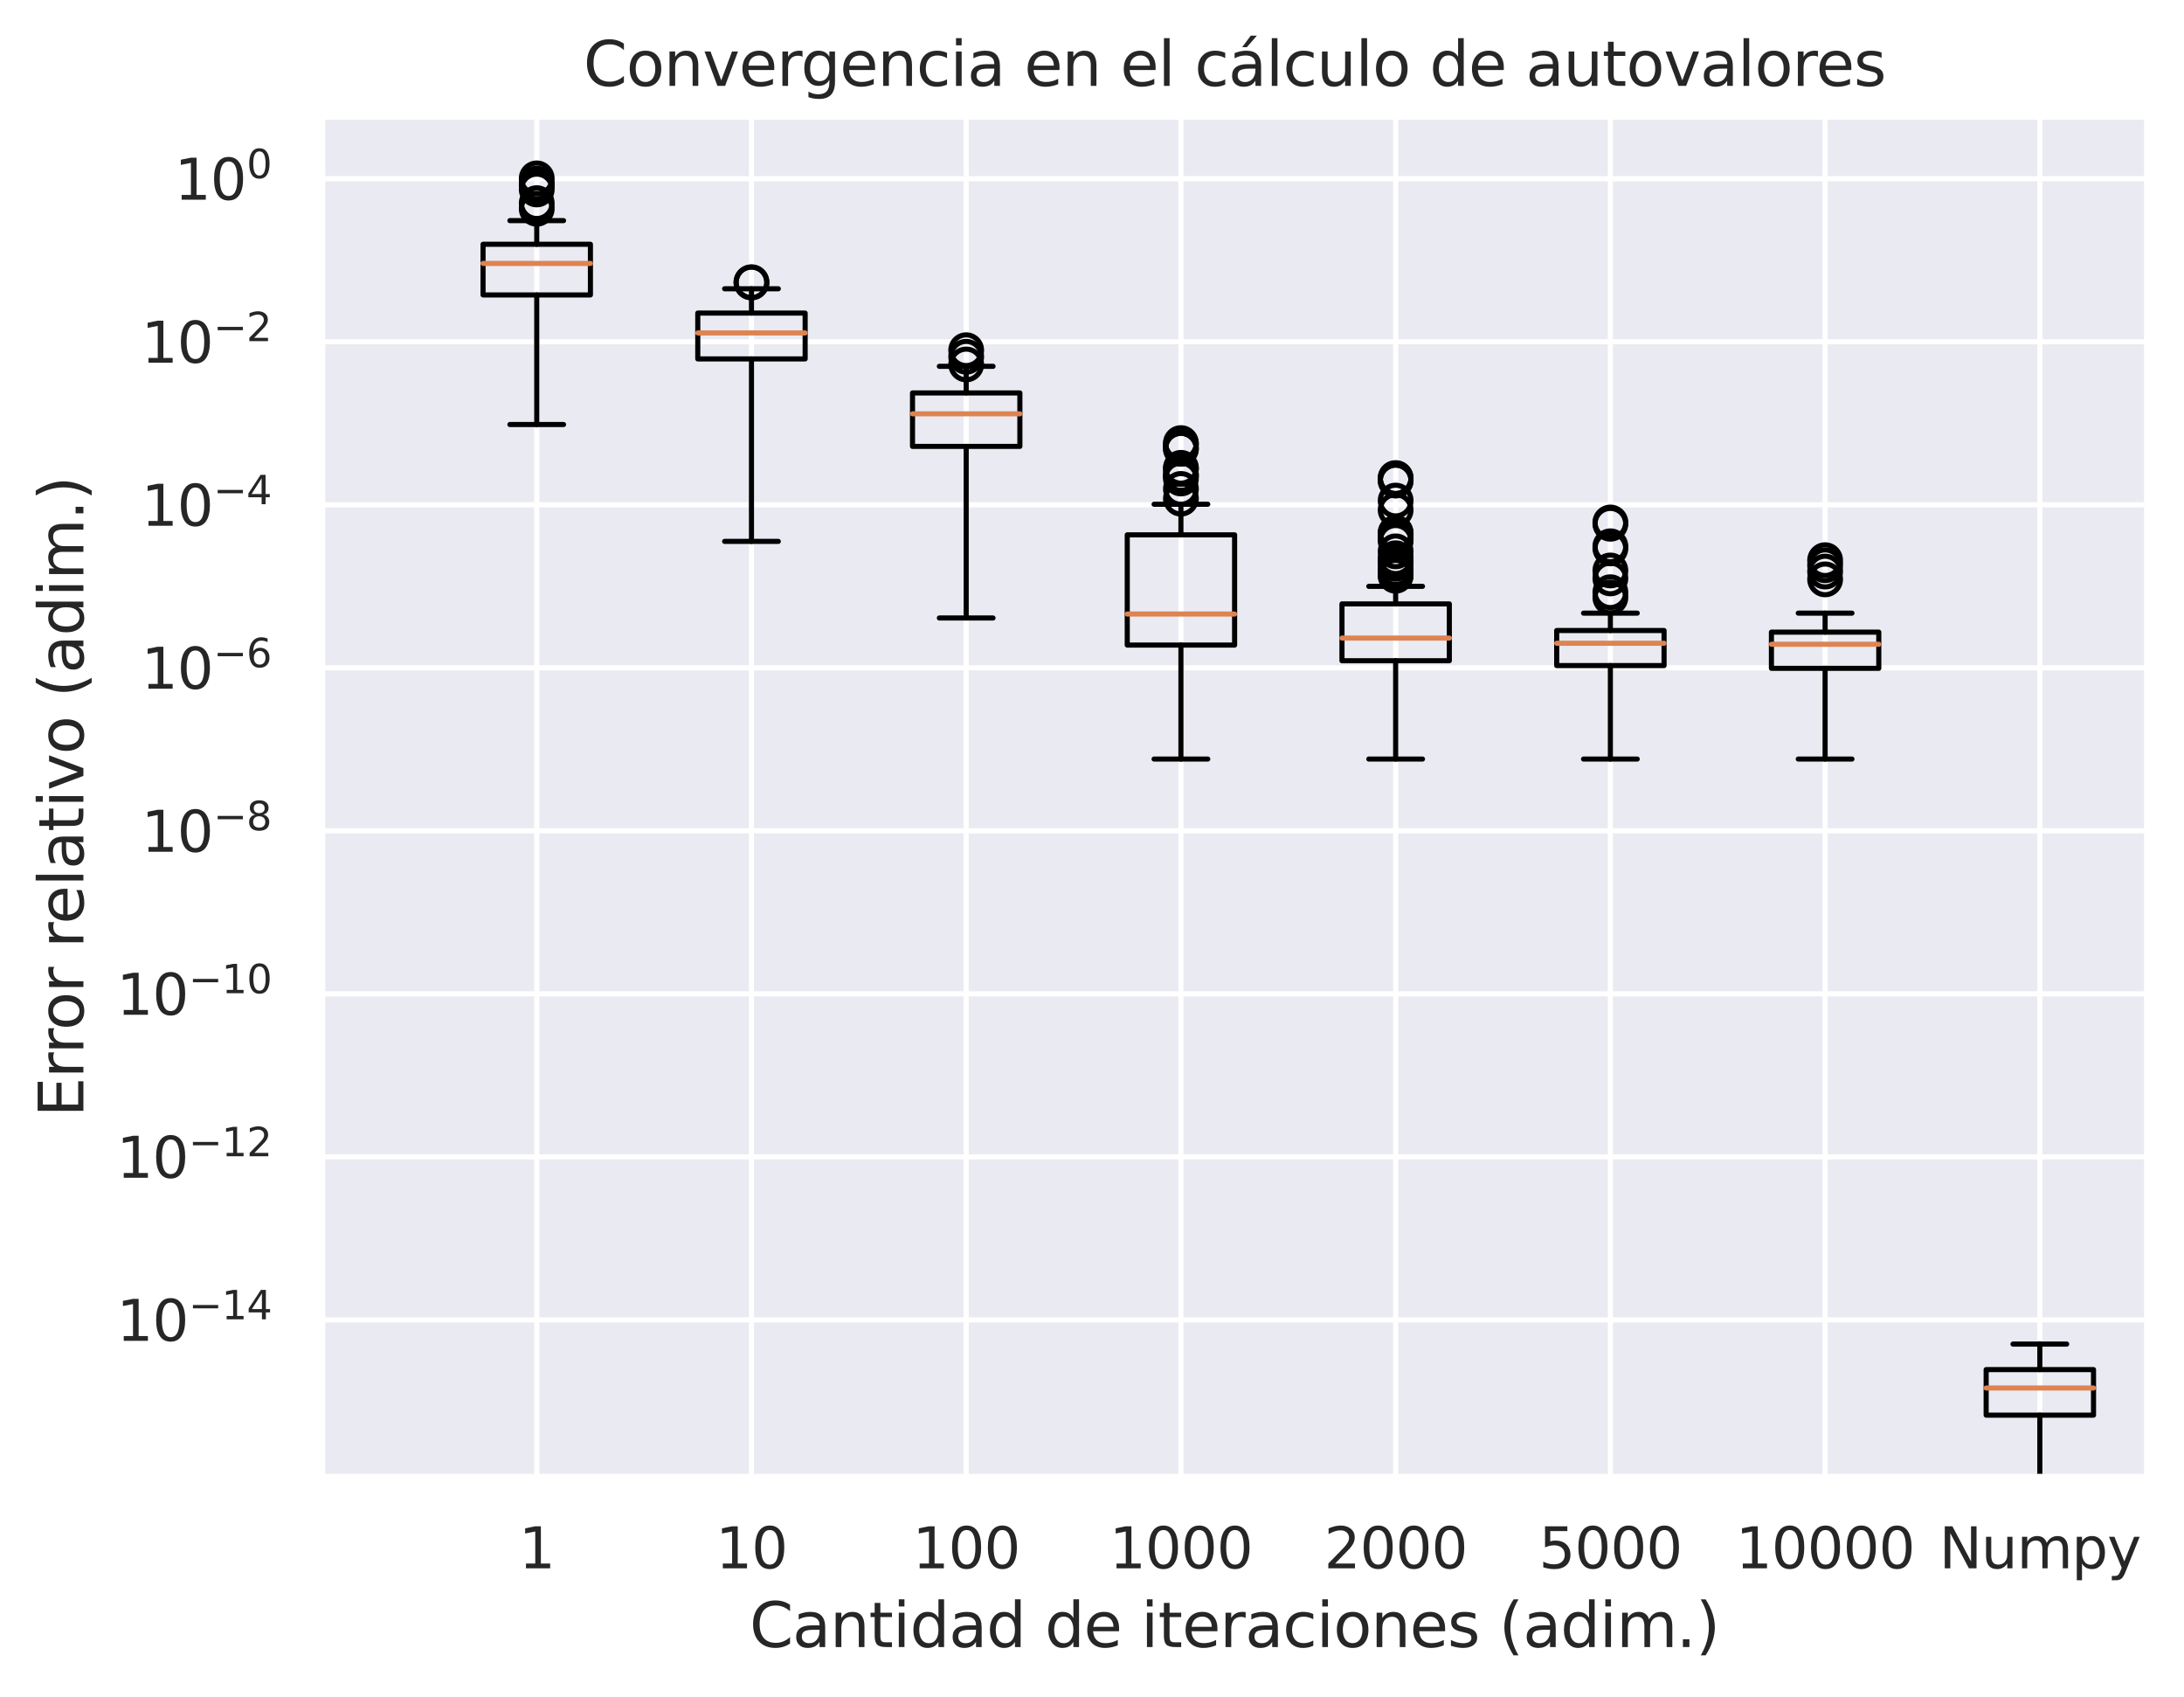 <?xml version="1.0" encoding="utf-8" standalone="no"?>
<!DOCTYPE svg PUBLIC "-//W3C//DTD SVG 1.1//EN"
  "http://www.w3.org/Graphics/SVG/1.1/DTD/svg11.dtd">
<svg xmlns:xlink="http://www.w3.org/1999/xlink" width="427.324pt" height="331.87pt" viewBox="0 0 427.324 331.87" xmlns="http://www.w3.org/2000/svg" version="1.1">
 <defs>
  <style type="text/css">*{stroke-linejoin: round; stroke-linecap: butt}</style>
 </defs>
 <g id="figure_1">
  <g id="patch_1">
   <path d="M 0 331.87 
L 427.324 331.87 
L 427.324 0 
L 0 0 
z
" style="fill: #ffffff"/>
  </g>
  <g id="axes_1">
   <g id="patch_2">
    <path d="M 63.004 288.91 
L 420.124 288.91 
L 420.124 22.798 
L 63.004 22.798 
z
" style="fill: #eaeaf2"/>
   </g>
   <g id="matplotlib.axis_1">
    <g id="xtick_1">
     <g id="line2d_1">
      <path d="M 63.004 288.91 
L 63.004 22.798 
" clip-path="url(#pc756c22d85)" style="fill: none; stroke: #ffffff; stroke-linecap: round"/>
     </g>
     <g id="text_1">
      <!--   -->
      <g style="fill: #262626" transform="translate(61.256 306.768) scale(0.11 -0.11)">
       <defs>
        <path id="DejaVuSans-20" transform="scale(0.016)"/>
       </defs>
       <use xlink:href="#DejaVuSans-20"/>
      </g>
     </g>
    </g>
    <g id="xtick_2">
     <g id="line2d_2">
      <path d="M 105.018 288.91 
L 105.018 22.798 
" clip-path="url(#pc756c22d85)" style="fill: none; stroke: #ffffff; stroke-linecap: round"/>
     </g>
     <g id="text_2">
      <!-- 1 -->
      <g style="fill: #262626" transform="translate(101.518 306.768) scale(0.11 -0.11)">
       <defs>
        <path id="DejaVuSans-31" d="M 794 531 
L 1825 531 
L 1825 4091 
L 703 3866 
L 703 4441 
L 1819 4666 
L 2450 4666 
L 2450 531 
L 3481 531 
L 3481 0 
L 794 0 
L 794 531 
z
" transform="scale(0.016)"/>
       </defs>
       <use xlink:href="#DejaVuSans-31"/>
      </g>
     </g>
    </g>
    <g id="xtick_3">
     <g id="line2d_3">
      <path d="M 147.032 288.91 
L 147.032 22.798 
" clip-path="url(#pc756c22d85)" style="fill: none; stroke: #ffffff; stroke-linecap: round"/>
     </g>
     <g id="text_3">
      <!-- 10 -->
      <g style="fill: #262626" transform="translate(140.033 306.768) scale(0.11 -0.11)">
       <defs>
        <path id="DejaVuSans-30" d="M 2034 4250 
Q 1547 4250 1301 3770 
Q 1056 3291 1056 2328 
Q 1056 1369 1301 889 
Q 1547 409 2034 409 
Q 2525 409 2770 889 
Q 3016 1369 3016 2328 
Q 3016 3291 2770 3770 
Q 2525 4250 2034 4250 
z
M 2034 4750 
Q 2819 4750 3233 4129 
Q 3647 3509 3647 2328 
Q 3647 1150 3233 529 
Q 2819 -91 2034 -91 
Q 1250 -91 836 529 
Q 422 1150 422 2328 
Q 422 3509 836 4129 
Q 1250 4750 2034 4750 
z
" transform="scale(0.016)"/>
       </defs>
       <use xlink:href="#DejaVuSans-31"/>
       <use xlink:href="#DejaVuSans-30" x="63.623"/>
      </g>
     </g>
    </g>
    <g id="xtick_4">
     <g id="line2d_4">
      <path d="M 189.046 288.91 
L 189.046 22.798 
" clip-path="url(#pc756c22d85)" style="fill: none; stroke: #ffffff; stroke-linecap: round"/>
     </g>
     <g id="text_4">
      <!-- 100 -->
      <g style="fill: #262626" transform="translate(178.548 306.768) scale(0.11 -0.11)">
       <use xlink:href="#DejaVuSans-31"/>
       <use xlink:href="#DejaVuSans-30" x="63.623"/>
       <use xlink:href="#DejaVuSans-30" x="127.246"/>
      </g>
     </g>
    </g>
    <g id="xtick_5">
     <g id="line2d_5">
      <path d="M 231.06 288.91 
L 231.06 22.798 
" clip-path="url(#pc756c22d85)" style="fill: none; stroke: #ffffff; stroke-linecap: round"/>
     </g>
     <g id="text_5">
      <!-- 1000 -->
      <g style="fill: #262626" transform="translate(217.063 306.768) scale(0.11 -0.11)">
       <use xlink:href="#DejaVuSans-31"/>
       <use xlink:href="#DejaVuSans-30" x="63.623"/>
       <use xlink:href="#DejaVuSans-30" x="127.246"/>
       <use xlink:href="#DejaVuSans-30" x="190.869"/>
      </g>
     </g>
    </g>
    <g id="xtick_6">
     <g id="line2d_6">
      <path d="M 273.074 288.91 
L 273.074 22.798 
" clip-path="url(#pc756c22d85)" style="fill: none; stroke: #ffffff; stroke-linecap: round"/>
     </g>
     <g id="text_6">
      <!-- 2000 -->
      <g style="fill: #262626" transform="translate(259.077 306.768) scale(0.11 -0.11)">
       <defs>
        <path id="DejaVuSans-32" d="M 1228 531 
L 3431 531 
L 3431 0 
L 469 0 
L 469 531 
Q 828 903 1448 1529 
Q 2069 2156 2228 2338 
Q 2531 2678 2651 2914 
Q 2772 3150 2772 3378 
Q 2772 3750 2511 3984 
Q 2250 4219 1831 4219 
Q 1534 4219 1204 4116 
Q 875 4013 500 3803 
L 500 4441 
Q 881 4594 1212 4672 
Q 1544 4750 1819 4750 
Q 2544 4750 2975 4387 
Q 3406 4025 3406 3419 
Q 3406 3131 3298 2873 
Q 3191 2616 2906 2266 
Q 2828 2175 2409 1742 
Q 1991 1309 1228 531 
z
" transform="scale(0.016)"/>
       </defs>
       <use xlink:href="#DejaVuSans-32"/>
       <use xlink:href="#DejaVuSans-30" x="63.623"/>
       <use xlink:href="#DejaVuSans-30" x="127.246"/>
       <use xlink:href="#DejaVuSans-30" x="190.869"/>
      </g>
     </g>
    </g>
    <g id="xtick_7">
     <g id="line2d_7">
      <path d="M 315.088 288.91 
L 315.088 22.798 
" clip-path="url(#pc756c22d85)" style="fill: none; stroke: #ffffff; stroke-linecap: round"/>
     </g>
     <g id="text_7">
      <!-- 5000 -->
      <g style="fill: #262626" transform="translate(301.091 306.768) scale(0.11 -0.11)">
       <defs>
        <path id="DejaVuSans-35" d="M 691 4666 
L 3169 4666 
L 3169 4134 
L 1269 4134 
L 1269 2991 
Q 1406 3038 1543 3061 
Q 1681 3084 1819 3084 
Q 2600 3084 3056 2656 
Q 3513 2228 3513 1497 
Q 3513 744 3044 326 
Q 2575 -91 1722 -91 
Q 1428 -91 1123 -41 
Q 819 9 494 109 
L 494 744 
Q 775 591 1075 516 
Q 1375 441 1709 441 
Q 2250 441 2565 725 
Q 2881 1009 2881 1497 
Q 2881 1984 2565 2268 
Q 2250 2553 1709 2553 
Q 1456 2553 1204 2497 
Q 953 2441 691 2322 
L 691 4666 
z
" transform="scale(0.016)"/>
       </defs>
       <use xlink:href="#DejaVuSans-35"/>
       <use xlink:href="#DejaVuSans-30" x="63.623"/>
       <use xlink:href="#DejaVuSans-30" x="127.246"/>
       <use xlink:href="#DejaVuSans-30" x="190.869"/>
      </g>
     </g>
    </g>
    <g id="xtick_8">
     <g id="line2d_8">
      <path d="M 357.103 288.91 
L 357.103 22.798 
" clip-path="url(#pc756c22d85)" style="fill: none; stroke: #ffffff; stroke-linecap: round"/>
     </g>
     <g id="text_8">
      <!-- 10000 -->
      <g style="fill: #262626" transform="translate(339.606 306.768) scale(0.11 -0.11)">
       <use xlink:href="#DejaVuSans-31"/>
       <use xlink:href="#DejaVuSans-30" x="63.623"/>
       <use xlink:href="#DejaVuSans-30" x="127.246"/>
       <use xlink:href="#DejaVuSans-30" x="190.869"/>
       <use xlink:href="#DejaVuSans-30" x="254.492"/>
      </g>
     </g>
    </g>
    <g id="xtick_9">
     <g id="line2d_9">
      <path d="M 399.117 288.91 
L 399.117 22.798 
" clip-path="url(#pc756c22d85)" style="fill: none; stroke: #ffffff; stroke-linecap: round"/>
     </g>
     <g id="text_9">
      <!-- Numpy -->
      <g style="fill: #262626" transform="translate(379.412 306.768) scale(0.11 -0.11)">
       <defs>
        <path id="DejaVuSans-4e" d="M 628 4666 
L 1478 4666 
L 3547 763 
L 3547 4666 
L 4159 4666 
L 4159 0 
L 3309 0 
L 1241 3903 
L 1241 0 
L 628 0 
L 628 4666 
z
" transform="scale(0.016)"/>
        <path id="DejaVuSans-75" d="M 544 1381 
L 544 3500 
L 1119 3500 
L 1119 1403 
Q 1119 906 1312 657 
Q 1506 409 1894 409 
Q 2359 409 2629 706 
Q 2900 1003 2900 1516 
L 2900 3500 
L 3475 3500 
L 3475 0 
L 2900 0 
L 2900 538 
Q 2691 219 2414 64 
Q 2138 -91 1772 -91 
Q 1169 -91 856 284 
Q 544 659 544 1381 
z
M 1991 3584 
L 1991 3584 
z
" transform="scale(0.016)"/>
        <path id="DejaVuSans-6d" d="M 3328 2828 
Q 3544 3216 3844 3400 
Q 4144 3584 4550 3584 
Q 5097 3584 5394 3201 
Q 5691 2819 5691 2113 
L 5691 0 
L 5113 0 
L 5113 2094 
Q 5113 2597 4934 2840 
Q 4756 3084 4391 3084 
Q 3944 3084 3684 2787 
Q 3425 2491 3425 1978 
L 3425 0 
L 2847 0 
L 2847 2094 
Q 2847 2600 2669 2842 
Q 2491 3084 2119 3084 
Q 1678 3084 1418 2786 
Q 1159 2488 1159 1978 
L 1159 0 
L 581 0 
L 581 3500 
L 1159 3500 
L 1159 2956 
Q 1356 3278 1631 3431 
Q 1906 3584 2284 3584 
Q 2666 3584 2933 3390 
Q 3200 3197 3328 2828 
z
" transform="scale(0.016)"/>
        <path id="DejaVuSans-70" d="M 1159 525 
L 1159 -1331 
L 581 -1331 
L 581 3500 
L 1159 3500 
L 1159 2969 
Q 1341 3281 1617 3432 
Q 1894 3584 2278 3584 
Q 2916 3584 3314 3078 
Q 3713 2572 3713 1747 
Q 3713 922 3314 415 
Q 2916 -91 2278 -91 
Q 1894 -91 1617 61 
Q 1341 213 1159 525 
z
M 3116 1747 
Q 3116 2381 2855 2742 
Q 2594 3103 2138 3103 
Q 1681 3103 1420 2742 
Q 1159 2381 1159 1747 
Q 1159 1113 1420 752 
Q 1681 391 2138 391 
Q 2594 391 2855 752 
Q 3116 1113 3116 1747 
z
" transform="scale(0.016)"/>
        <path id="DejaVuSans-79" d="M 2059 -325 
Q 1816 -950 1584 -1140 
Q 1353 -1331 966 -1331 
L 506 -1331 
L 506 -850 
L 844 -850 
Q 1081 -850 1212 -737 
Q 1344 -625 1503 -206 
L 1606 56 
L 191 3500 
L 800 3500 
L 1894 763 
L 2988 3500 
L 3597 3500 
L 2059 -325 
z
" transform="scale(0.016)"/>
       </defs>
       <use xlink:href="#DejaVuSans-4e"/>
       <use xlink:href="#DejaVuSans-75" x="74.805"/>
       <use xlink:href="#DejaVuSans-6d" x="138.184"/>
       <use xlink:href="#DejaVuSans-70" x="235.596"/>
       <use xlink:href="#DejaVuSans-79" x="299.072"/>
      </g>
     </g>
    </g>
    <g id="text_10">
     <!-- Cantidad de iteraciones (adim.) -->
     <g style="fill: #262626" transform="translate(146.662 322.174) scale(0.12 -0.12)">
      <defs>
       <path id="DejaVuSans-43" d="M 4122 4306 
L 4122 3641 
Q 3803 3938 3442 4084 
Q 3081 4231 2675 4231 
Q 1875 4231 1450 3742 
Q 1025 3253 1025 2328 
Q 1025 1406 1450 917 
Q 1875 428 2675 428 
Q 3081 428 3442 575 
Q 3803 722 4122 1019 
L 4122 359 
Q 3791 134 3420 21 
Q 3050 -91 2638 -91 
Q 1578 -91 968 557 
Q 359 1206 359 2328 
Q 359 3453 968 4101 
Q 1578 4750 2638 4750 
Q 3056 4750 3426 4639 
Q 3797 4528 4122 4306 
z
" transform="scale(0.016)"/>
       <path id="DejaVuSans-61" d="M 2194 1759 
Q 1497 1759 1228 1600 
Q 959 1441 959 1056 
Q 959 750 1161 570 
Q 1363 391 1709 391 
Q 2188 391 2477 730 
Q 2766 1069 2766 1631 
L 2766 1759 
L 2194 1759 
z
M 3341 1997 
L 3341 0 
L 2766 0 
L 2766 531 
Q 2569 213 2275 61 
Q 1981 -91 1556 -91 
Q 1019 -91 701 211 
Q 384 513 384 1019 
Q 384 1609 779 1909 
Q 1175 2209 1959 2209 
L 2766 2209 
L 2766 2266 
Q 2766 2663 2505 2880 
Q 2244 3097 1772 3097 
Q 1472 3097 1187 3025 
Q 903 2953 641 2809 
L 641 3341 
Q 956 3463 1253 3523 
Q 1550 3584 1831 3584 
Q 2591 3584 2966 3190 
Q 3341 2797 3341 1997 
z
" transform="scale(0.016)"/>
       <path id="DejaVuSans-6e" d="M 3513 2113 
L 3513 0 
L 2938 0 
L 2938 2094 
Q 2938 2591 2744 2837 
Q 2550 3084 2163 3084 
Q 1697 3084 1428 2787 
Q 1159 2491 1159 1978 
L 1159 0 
L 581 0 
L 581 3500 
L 1159 3500 
L 1159 2956 
Q 1366 3272 1645 3428 
Q 1925 3584 2291 3584 
Q 2894 3584 3203 3211 
Q 3513 2838 3513 2113 
z
" transform="scale(0.016)"/>
       <path id="DejaVuSans-74" d="M 1172 4494 
L 1172 3500 
L 2356 3500 
L 2356 3053 
L 1172 3053 
L 1172 1153 
Q 1172 725 1289 603 
Q 1406 481 1766 481 
L 2356 481 
L 2356 0 
L 1766 0 
Q 1100 0 847 248 
Q 594 497 594 1153 
L 594 3053 
L 172 3053 
L 172 3500 
L 594 3500 
L 594 4494 
L 1172 4494 
z
" transform="scale(0.016)"/>
       <path id="DejaVuSans-69" d="M 603 3500 
L 1178 3500 
L 1178 0 
L 603 0 
L 603 3500 
z
M 603 4863 
L 1178 4863 
L 1178 4134 
L 603 4134 
L 603 4863 
z
" transform="scale(0.016)"/>
       <path id="DejaVuSans-64" d="M 2906 2969 
L 2906 4863 
L 3481 4863 
L 3481 0 
L 2906 0 
L 2906 525 
Q 2725 213 2448 61 
Q 2172 -91 1784 -91 
Q 1150 -91 751 415 
Q 353 922 353 1747 
Q 353 2572 751 3078 
Q 1150 3584 1784 3584 
Q 2172 3584 2448 3432 
Q 2725 3281 2906 2969 
z
M 947 1747 
Q 947 1113 1208 752 
Q 1469 391 1925 391 
Q 2381 391 2643 752 
Q 2906 1113 2906 1747 
Q 2906 2381 2643 2742 
Q 2381 3103 1925 3103 
Q 1469 3103 1208 2742 
Q 947 2381 947 1747 
z
" transform="scale(0.016)"/>
       <path id="DejaVuSans-65" d="M 3597 1894 
L 3597 1613 
L 953 1613 
Q 991 1019 1311 708 
Q 1631 397 2203 397 
Q 2534 397 2845 478 
Q 3156 559 3463 722 
L 3463 178 
Q 3153 47 2828 -22 
Q 2503 -91 2169 -91 
Q 1331 -91 842 396 
Q 353 884 353 1716 
Q 353 2575 817 3079 
Q 1281 3584 2069 3584 
Q 2775 3584 3186 3129 
Q 3597 2675 3597 1894 
z
M 3022 2063 
Q 3016 2534 2758 2815 
Q 2500 3097 2075 3097 
Q 1594 3097 1305 2825 
Q 1016 2553 972 2059 
L 3022 2063 
z
" transform="scale(0.016)"/>
       <path id="DejaVuSans-72" d="M 2631 2963 
Q 2534 3019 2420 3045 
Q 2306 3072 2169 3072 
Q 1681 3072 1420 2755 
Q 1159 2438 1159 1844 
L 1159 0 
L 581 0 
L 581 3500 
L 1159 3500 
L 1159 2956 
Q 1341 3275 1631 3429 
Q 1922 3584 2338 3584 
Q 2397 3584 2469 3576 
Q 2541 3569 2628 3553 
L 2631 2963 
z
" transform="scale(0.016)"/>
       <path id="DejaVuSans-63" d="M 3122 3366 
L 3122 2828 
Q 2878 2963 2633 3030 
Q 2388 3097 2138 3097 
Q 1578 3097 1268 2742 
Q 959 2388 959 1747 
Q 959 1106 1268 751 
Q 1578 397 2138 397 
Q 2388 397 2633 464 
Q 2878 531 3122 666 
L 3122 134 
Q 2881 22 2623 -34 
Q 2366 -91 2075 -91 
Q 1284 -91 818 406 
Q 353 903 353 1747 
Q 353 2603 823 3093 
Q 1294 3584 2113 3584 
Q 2378 3584 2631 3529 
Q 2884 3475 3122 3366 
z
" transform="scale(0.016)"/>
       <path id="DejaVuSans-6f" d="M 1959 3097 
Q 1497 3097 1228 2736 
Q 959 2375 959 1747 
Q 959 1119 1226 758 
Q 1494 397 1959 397 
Q 2419 397 2687 759 
Q 2956 1122 2956 1747 
Q 2956 2369 2687 2733 
Q 2419 3097 1959 3097 
z
M 1959 3584 
Q 2709 3584 3137 3096 
Q 3566 2609 3566 1747 
Q 3566 888 3137 398 
Q 2709 -91 1959 -91 
Q 1206 -91 779 398 
Q 353 888 353 1747 
Q 353 2609 779 3096 
Q 1206 3584 1959 3584 
z
" transform="scale(0.016)"/>
       <path id="DejaVuSans-73" d="M 2834 3397 
L 2834 2853 
Q 2591 2978 2328 3040 
Q 2066 3103 1784 3103 
Q 1356 3103 1142 2972 
Q 928 2841 928 2578 
Q 928 2378 1081 2264 
Q 1234 2150 1697 2047 
L 1894 2003 
Q 2506 1872 2764 1633 
Q 3022 1394 3022 966 
Q 3022 478 2636 193 
Q 2250 -91 1575 -91 
Q 1294 -91 989 -36 
Q 684 19 347 128 
L 347 722 
Q 666 556 975 473 
Q 1284 391 1588 391 
Q 1994 391 2212 530 
Q 2431 669 2431 922 
Q 2431 1156 2273 1281 
Q 2116 1406 1581 1522 
L 1381 1569 
Q 847 1681 609 1914 
Q 372 2147 372 2553 
Q 372 3047 722 3315 
Q 1072 3584 1716 3584 
Q 2034 3584 2315 3537 
Q 2597 3491 2834 3397 
z
" transform="scale(0.016)"/>
       <path id="DejaVuSans-28" d="M 1984 4856 
Q 1566 4138 1362 3434 
Q 1159 2731 1159 2009 
Q 1159 1288 1364 580 
Q 1569 -128 1984 -844 
L 1484 -844 
Q 1016 -109 783 600 
Q 550 1309 550 2009 
Q 550 2706 781 3412 
Q 1013 4119 1484 4856 
L 1984 4856 
z
" transform="scale(0.016)"/>
       <path id="DejaVuSans-2e" d="M 684 794 
L 1344 794 
L 1344 0 
L 684 0 
L 684 794 
z
" transform="scale(0.016)"/>
       <path id="DejaVuSans-29" d="M 513 4856 
L 1013 4856 
Q 1481 4119 1714 3412 
Q 1947 2706 1947 2009 
Q 1947 1309 1714 600 
Q 1481 -109 1013 -844 
L 513 -844 
Q 928 -128 1133 580 
Q 1338 1288 1338 2009 
Q 1338 2731 1133 3434 
Q 928 4138 513 4856 
z
" transform="scale(0.016)"/>
      </defs>
      <use xlink:href="#DejaVuSans-43"/>
      <use xlink:href="#DejaVuSans-61" x="69.824"/>
      <use xlink:href="#DejaVuSans-6e" x="131.104"/>
      <use xlink:href="#DejaVuSans-74" x="194.482"/>
      <use xlink:href="#DejaVuSans-69" x="233.691"/>
      <use xlink:href="#DejaVuSans-64" x="261.475"/>
      <use xlink:href="#DejaVuSans-61" x="324.951"/>
      <use xlink:href="#DejaVuSans-64" x="386.23"/>
      <use xlink:href="#DejaVuSans-20" x="449.707"/>
      <use xlink:href="#DejaVuSans-64" x="481.494"/>
      <use xlink:href="#DejaVuSans-65" x="544.971"/>
      <use xlink:href="#DejaVuSans-20" x="606.494"/>
      <use xlink:href="#DejaVuSans-69" x="638.281"/>
      <use xlink:href="#DejaVuSans-74" x="666.064"/>
      <use xlink:href="#DejaVuSans-65" x="705.273"/>
      <use xlink:href="#DejaVuSans-72" x="766.797"/>
      <use xlink:href="#DejaVuSans-61" x="807.91"/>
      <use xlink:href="#DejaVuSans-63" x="869.189"/>
      <use xlink:href="#DejaVuSans-69" x="924.17"/>
      <use xlink:href="#DejaVuSans-6f" x="951.953"/>
      <use xlink:href="#DejaVuSans-6e" x="1013.135"/>
      <use xlink:href="#DejaVuSans-65" x="1076.514"/>
      <use xlink:href="#DejaVuSans-73" x="1138.037"/>
      <use xlink:href="#DejaVuSans-20" x="1190.137"/>
      <use xlink:href="#DejaVuSans-28" x="1221.924"/>
      <use xlink:href="#DejaVuSans-61" x="1260.938"/>
      <use xlink:href="#DejaVuSans-64" x="1322.217"/>
      <use xlink:href="#DejaVuSans-69" x="1385.693"/>
      <use xlink:href="#DejaVuSans-6d" x="1413.477"/>
      <use xlink:href="#DejaVuSans-2e" x="1510.889"/>
      <use xlink:href="#DejaVuSans-29" x="1542.676"/>
     </g>
    </g>
   </g>
   <g id="matplotlib.axis_2">
    <g id="ytick_1">
     <g id="line2d_10">
      <path d="M 63.004 258.173 
L 420.124 258.173 
" clip-path="url(#pc756c22d85)" style="fill: none; stroke: #ffffff; stroke-linecap: round"/>
     </g>
     <g id="text_11">
      <!-- $\mathdefault{10^{-14}}$ -->
      <g style="fill: #262626" transform="translate(22.814 262.352) scale(0.11 -0.11)">
       <defs>
        <path id="DejaVuSans-2212" d="M 678 2272 
L 4684 2272 
L 4684 1741 
L 678 1741 
L 678 2272 
z
" transform="scale(0.016)"/>
        <path id="DejaVuSans-34" d="M 2419 4116 
L 825 1625 
L 2419 1625 
L 2419 4116 
z
M 2253 4666 
L 3047 4666 
L 3047 1625 
L 3713 1625 
L 3713 1100 
L 3047 1100 
L 3047 0 
L 2419 0 
L 2419 1100 
L 313 1100 
L 313 1709 
L 2253 4666 
z
" transform="scale(0.016)"/>
       </defs>
       <use xlink:href="#DejaVuSans-31" transform="translate(0 0.684)"/>
       <use xlink:href="#DejaVuSans-30" transform="translate(63.623 0.684)"/>
       <use xlink:href="#DejaVuSans-2212" transform="translate(128.203 38.966) scale(0.7)"/>
       <use xlink:href="#DejaVuSans-31" transform="translate(186.855 38.966) scale(0.7)"/>
       <use xlink:href="#DejaVuSans-34" transform="translate(231.392 38.966) scale(0.7)"/>
      </g>
     </g>
    </g>
    <g id="ytick_2">
     <g id="line2d_11">
      <path d="M 63.004 226.286 
L 420.124 226.286 
" clip-path="url(#pc756c22d85)" style="fill: none; stroke: #ffffff; stroke-linecap: round"/>
     </g>
     <g id="text_12">
      <!-- $\mathdefault{10^{-12}}$ -->
      <g style="fill: #262626" transform="translate(22.814 230.465) scale(0.11 -0.11)">
       <use xlink:href="#DejaVuSans-31" transform="translate(0 0.766)"/>
       <use xlink:href="#DejaVuSans-30" transform="translate(63.623 0.766)"/>
       <use xlink:href="#DejaVuSans-2212" transform="translate(128.203 39.047) scale(0.7)"/>
       <use xlink:href="#DejaVuSans-31" transform="translate(186.855 39.047) scale(0.7)"/>
       <use xlink:href="#DejaVuSans-32" transform="translate(231.392 39.047) scale(0.7)"/>
      </g>
     </g>
    </g>
    <g id="ytick_3">
     <g id="line2d_12">
      <path d="M 63.004 194.399 
L 420.124 194.399 
" clip-path="url(#pc756c22d85)" style="fill: none; stroke: #ffffff; stroke-linecap: round"/>
     </g>
     <g id="text_13">
      <!-- $\mathdefault{10^{-10}}$ -->
      <g style="fill: #262626" transform="translate(22.814 198.578) scale(0.11 -0.11)">
       <use xlink:href="#DejaVuSans-31" transform="translate(0 0.766)"/>
       <use xlink:href="#DejaVuSans-30" transform="translate(63.623 0.766)"/>
       <use xlink:href="#DejaVuSans-2212" transform="translate(128.203 39.047) scale(0.7)"/>
       <use xlink:href="#DejaVuSans-31" transform="translate(186.855 39.047) scale(0.7)"/>
       <use xlink:href="#DejaVuSans-30" transform="translate(231.392 39.047) scale(0.7)"/>
      </g>
     </g>
    </g>
    <g id="ytick_4">
     <g id="line2d_13">
      <path d="M 63.004 162.512 
L 420.124 162.512 
" clip-path="url(#pc756c22d85)" style="fill: none; stroke: #ffffff; stroke-linecap: round"/>
     </g>
     <g id="text_14">
      <!-- $\mathdefault{10^{-8}}$ -->
      <g style="fill: #262626" transform="translate(27.654 166.691) scale(0.11 -0.11)">
       <defs>
        <path id="DejaVuSans-38" d="M 2034 2216 
Q 1584 2216 1326 1975 
Q 1069 1734 1069 1313 
Q 1069 891 1326 650 
Q 1584 409 2034 409 
Q 2484 409 2743 651 
Q 3003 894 3003 1313 
Q 3003 1734 2745 1975 
Q 2488 2216 2034 2216 
z
M 1403 2484 
Q 997 2584 770 2862 
Q 544 3141 544 3541 
Q 544 4100 942 4425 
Q 1341 4750 2034 4750 
Q 2731 4750 3128 4425 
Q 3525 4100 3525 3541 
Q 3525 3141 3298 2862 
Q 3072 2584 2669 2484 
Q 3125 2378 3379 2068 
Q 3634 1759 3634 1313 
Q 3634 634 3220 271 
Q 2806 -91 2034 -91 
Q 1263 -91 848 271 
Q 434 634 434 1313 
Q 434 1759 690 2068 
Q 947 2378 1403 2484 
z
M 1172 3481 
Q 1172 3119 1398 2916 
Q 1625 2713 2034 2713 
Q 2441 2713 2670 2916 
Q 2900 3119 2900 3481 
Q 2900 3844 2670 4047 
Q 2441 4250 2034 4250 
Q 1625 4250 1398 4047 
Q 1172 3844 1172 3481 
z
" transform="scale(0.016)"/>
       </defs>
       <use xlink:href="#DejaVuSans-31" transform="translate(0 0.766)"/>
       <use xlink:href="#DejaVuSans-30" transform="translate(63.623 0.766)"/>
       <use xlink:href="#DejaVuSans-2212" transform="translate(128.203 39.047) scale(0.7)"/>
       <use xlink:href="#DejaVuSans-38" transform="translate(186.855 39.047) scale(0.7)"/>
      </g>
     </g>
    </g>
    <g id="ytick_5">
     <g id="line2d_14">
      <path d="M 63.004 130.625 
L 420.124 130.625 
" clip-path="url(#pc756c22d85)" style="fill: none; stroke: #ffffff; stroke-linecap: round"/>
     </g>
     <g id="text_15">
      <!-- $\mathdefault{10^{-6}}$ -->
      <g style="fill: #262626" transform="translate(27.654 134.804) scale(0.11 -0.11)">
       <defs>
        <path id="DejaVuSans-36" d="M 2113 2584 
Q 1688 2584 1439 2293 
Q 1191 2003 1191 1497 
Q 1191 994 1439 701 
Q 1688 409 2113 409 
Q 2538 409 2786 701 
Q 3034 994 3034 1497 
Q 3034 2003 2786 2293 
Q 2538 2584 2113 2584 
z
M 3366 4563 
L 3366 3988 
Q 3128 4100 2886 4159 
Q 2644 4219 2406 4219 
Q 1781 4219 1451 3797 
Q 1122 3375 1075 2522 
Q 1259 2794 1537 2939 
Q 1816 3084 2150 3084 
Q 2853 3084 3261 2657 
Q 3669 2231 3669 1497 
Q 3669 778 3244 343 
Q 2819 -91 2113 -91 
Q 1303 -91 875 529 
Q 447 1150 447 2328 
Q 447 3434 972 4092 
Q 1497 4750 2381 4750 
Q 2619 4750 2861 4703 
Q 3103 4656 3366 4563 
z
" transform="scale(0.016)"/>
       </defs>
       <use xlink:href="#DejaVuSans-31" transform="translate(0 0.766)"/>
       <use xlink:href="#DejaVuSans-30" transform="translate(63.623 0.766)"/>
       <use xlink:href="#DejaVuSans-2212" transform="translate(128.203 39.047) scale(0.7)"/>
       <use xlink:href="#DejaVuSans-36" transform="translate(186.855 39.047) scale(0.7)"/>
      </g>
     </g>
    </g>
    <g id="ytick_6">
     <g id="line2d_15">
      <path d="M 63.004 98.738 
L 420.124 98.738 
" clip-path="url(#pc756c22d85)" style="fill: none; stroke: #ffffff; stroke-linecap: round"/>
     </g>
     <g id="text_16">
      <!-- $\mathdefault{10^{-4}}$ -->
      <g style="fill: #262626" transform="translate(27.654 102.917) scale(0.11 -0.11)">
       <use xlink:href="#DejaVuSans-31" transform="translate(0 0.684)"/>
       <use xlink:href="#DejaVuSans-30" transform="translate(63.623 0.684)"/>
       <use xlink:href="#DejaVuSans-2212" transform="translate(128.203 38.966) scale(0.7)"/>
       <use xlink:href="#DejaVuSans-34" transform="translate(186.855 38.966) scale(0.7)"/>
      </g>
     </g>
    </g>
    <g id="ytick_7">
     <g id="line2d_16">
      <path d="M 63.004 66.851 
L 420.124 66.851 
" clip-path="url(#pc756c22d85)" style="fill: none; stroke: #ffffff; stroke-linecap: round"/>
     </g>
     <g id="text_17">
      <!-- $\mathdefault{10^{-2}}$ -->
      <g style="fill: #262626" transform="translate(27.654 71.031) scale(0.11 -0.11)">
       <use xlink:href="#DejaVuSans-31" transform="translate(0 0.766)"/>
       <use xlink:href="#DejaVuSans-30" transform="translate(63.623 0.766)"/>
       <use xlink:href="#DejaVuSans-2212" transform="translate(128.203 39.047) scale(0.7)"/>
       <use xlink:href="#DejaVuSans-32" transform="translate(186.855 39.047) scale(0.7)"/>
      </g>
     </g>
    </g>
    <g id="ytick_8">
     <g id="line2d_17">
      <path d="M 63.004 34.965 
L 420.124 34.965 
" clip-path="url(#pc756c22d85)" style="fill: none; stroke: #ffffff; stroke-linecap: round"/>
     </g>
     <g id="text_18">
      <!-- $\mathdefault{10^{0}}$ -->
      <g style="fill: #262626" transform="translate(34.144 39.144) scale(0.11 -0.11)">
       <use xlink:href="#DejaVuSans-31" transform="translate(0 0.766)"/>
       <use xlink:href="#DejaVuSans-30" transform="translate(63.623 0.766)"/>
       <use xlink:href="#DejaVuSans-30" transform="translate(128.203 39.047) scale(0.7)"/>
      </g>
     </g>
    </g>
    <g id="text_19">
     <!-- Error relativo (adim.) -->
     <g style="fill: #262626" transform="translate(16.318 218.485) rotate(-90) scale(0.12 -0.12)">
      <defs>
       <path id="DejaVuSans-45" d="M 628 4666 
L 3578 4666 
L 3578 4134 
L 1259 4134 
L 1259 2753 
L 3481 2753 
L 3481 2222 
L 1259 2222 
L 1259 531 
L 3634 531 
L 3634 0 
L 628 0 
L 628 4666 
z
" transform="scale(0.016)"/>
       <path id="DejaVuSans-6c" d="M 603 4863 
L 1178 4863 
L 1178 0 
L 603 0 
L 603 4863 
z
" transform="scale(0.016)"/>
       <path id="DejaVuSans-76" d="M 191 3500 
L 800 3500 
L 1894 563 
L 2988 3500 
L 3597 3500 
L 2284 0 
L 1503 0 
L 191 3500 
z
" transform="scale(0.016)"/>
      </defs>
      <use xlink:href="#DejaVuSans-45"/>
      <use xlink:href="#DejaVuSans-72" x="63.184"/>
      <use xlink:href="#DejaVuSans-72" x="102.547"/>
      <use xlink:href="#DejaVuSans-6f" x="141.41"/>
      <use xlink:href="#DejaVuSans-72" x="202.592"/>
      <use xlink:href="#DejaVuSans-20" x="243.705"/>
      <use xlink:href="#DejaVuSans-72" x="275.492"/>
      <use xlink:href="#DejaVuSans-65" x="314.355"/>
      <use xlink:href="#DejaVuSans-6c" x="375.879"/>
      <use xlink:href="#DejaVuSans-61" x="403.662"/>
      <use xlink:href="#DejaVuSans-74" x="464.941"/>
      <use xlink:href="#DejaVuSans-69" x="504.15"/>
      <use xlink:href="#DejaVuSans-76" x="531.934"/>
      <use xlink:href="#DejaVuSans-6f" x="591.113"/>
      <use xlink:href="#DejaVuSans-20" x="652.295"/>
      <use xlink:href="#DejaVuSans-28" x="684.082"/>
      <use xlink:href="#DejaVuSans-61" x="723.096"/>
      <use xlink:href="#DejaVuSans-64" x="784.375"/>
      <use xlink:href="#DejaVuSans-69" x="847.852"/>
      <use xlink:href="#DejaVuSans-6d" x="875.635"/>
      <use xlink:href="#DejaVuSans-2e" x="973.047"/>
      <use xlink:href="#DejaVuSans-29" x="1004.834"/>
     </g>
    </g>
   </g>
   <g id="line2d_18">
    <path d="M 94.514 57.69 
L 115.521 57.69 
L 115.521 47.784 
L 94.514 47.784 
L 94.514 57.69 
" clip-path="url(#pc756c22d85)" style="fill: none; stroke: #000000; stroke-linecap: round"/>
   </g>
   <g id="line2d_19">
    <path d="M 105.018 57.69 
L 105.018 83.04 
" clip-path="url(#pc756c22d85)" style="fill: none; stroke: #000000; stroke-linecap: round"/>
   </g>
   <g id="line2d_20">
    <path d="M 105.018 47.784 
L 105.018 43.155 
" clip-path="url(#pc756c22d85)" style="fill: none; stroke: #000000; stroke-linecap: round"/>
   </g>
   <g id="line2d_21">
    <path d="M 99.766 83.04 
L 110.27 83.04 
" clip-path="url(#pc756c22d85)" style="fill: none; stroke: #000000; stroke-linecap: round"/>
   </g>
   <g id="line2d_22">
    <path d="M 99.766 43.155 
L 110.27 43.155 
" clip-path="url(#pc756c22d85)" style="fill: none; stroke: #000000; stroke-linecap: round"/>
   </g>
   <g id="line2d_23">
    <defs>
     <path id="mc2f5bbd8db" d="M 0 3 
C 0.796 3 1.559 2.684 2.121 2.121 
C 2.684 1.559 3 0.796 3 0 
C 3 -0.796 2.684 -1.559 2.121 -2.121 
C 1.559 -2.684 0.796 -3 0 -3 
C -0.796 -3 -1.559 -2.684 -2.121 -2.121 
C -2.684 -1.559 -3 -0.796 -3 0 
C -3 0.796 -2.684 1.559 -2.121 2.121 
C -1.559 2.684 -0.796 3 0 3 
z
" style="stroke: #000000"/>
    </defs>
    <g clip-path="url(#pc756c22d85)">
     <use xlink:href="#mc2f5bbd8db" x="105.018" y="40.84" style="fill-opacity: 0; stroke: #000000"/>
     <use xlink:href="#mc2f5bbd8db" x="105.018" y="39.739" style="fill-opacity: 0; stroke: #000000"/>
     <use xlink:href="#mc2f5bbd8db" x="105.018" y="37.06" style="fill-opacity: 0; stroke: #000000"/>
     <use xlink:href="#mc2f5bbd8db" x="105.018" y="36.301" style="fill-opacity: 0; stroke: #000000"/>
     <use xlink:href="#mc2f5bbd8db" x="105.018" y="35.921" style="fill-opacity: 0; stroke: #000000"/>
     <use xlink:href="#mc2f5bbd8db" x="105.018" y="34.894" style="fill-opacity: 0; stroke: #000000"/>
    </g>
   </g>
   <g id="line2d_24">
    <path d="M 136.528 70.205 
L 157.536 70.205 
L 157.536 61.242 
L 136.528 61.242 
L 136.528 70.205 
" clip-path="url(#pc756c22d85)" style="fill: none; stroke: #000000; stroke-linecap: round"/>
   </g>
   <g id="line2d_25">
    <path d="M 147.032 70.205 
L 147.032 105.9 
" clip-path="url(#pc756c22d85)" style="fill: none; stroke: #000000; stroke-linecap: round"/>
   </g>
   <g id="line2d_26">
    <path d="M 147.032 61.242 
L 147.032 56.486 
" clip-path="url(#pc756c22d85)" style="fill: none; stroke: #000000; stroke-linecap: round"/>
   </g>
   <g id="line2d_27">
    <path d="M 141.78 105.9 
L 152.284 105.9 
" clip-path="url(#pc756c22d85)" style="fill: none; stroke: #000000; stroke-linecap: round"/>
   </g>
   <g id="line2d_28">
    <path d="M 141.78 56.486 
L 152.284 56.486 
" clip-path="url(#pc756c22d85)" style="fill: none; stroke: #000000; stroke-linecap: round"/>
   </g>
   <g id="line2d_29">
    <g clip-path="url(#pc756c22d85)">
     <use xlink:href="#mc2f5bbd8db" x="147.032" y="55.208" style="fill-opacity: 0; stroke: #000000"/>
     <use xlink:href="#mc2f5bbd8db" x="147.032" y="55.25" style="fill-opacity: 0; stroke: #000000"/>
    </g>
   </g>
   <g id="line2d_30">
    <path d="M 178.543 87.317 
L 199.55 87.317 
L 199.55 76.86 
L 178.543 76.86 
L 178.543 87.317 
" clip-path="url(#pc756c22d85)" style="fill: none; stroke: #000000; stroke-linecap: round"/>
   </g>
   <g id="line2d_31">
    <path d="M 189.046 87.317 
L 189.046 120.885 
" clip-path="url(#pc756c22d85)" style="fill: none; stroke: #000000; stroke-linecap: round"/>
   </g>
   <g id="line2d_32">
    <path d="M 189.046 76.86 
L 189.046 71.654 
" clip-path="url(#pc756c22d85)" style="fill: none; stroke: #000000; stroke-linecap: round"/>
   </g>
   <g id="line2d_33">
    <path d="M 183.794 120.885 
L 194.298 120.885 
" clip-path="url(#pc756c22d85)" style="fill: none; stroke: #000000; stroke-linecap: round"/>
   </g>
   <g id="line2d_34">
    <path d="M 183.794 71.654 
L 194.298 71.654 
" clip-path="url(#pc756c22d85)" style="fill: none; stroke: #000000; stroke-linecap: round"/>
   </g>
   <g id="line2d_35">
    <g clip-path="url(#pc756c22d85)">
     <use xlink:href="#mc2f5bbd8db" x="189.046" y="71.291" style="fill-opacity: 0; stroke: #000000"/>
     <use xlink:href="#mc2f5bbd8db" x="189.046" y="68.506" style="fill-opacity: 0; stroke: #000000"/>
     <use xlink:href="#mc2f5bbd8db" x="189.046" y="69.785" style="fill-opacity: 0; stroke: #000000"/>
    </g>
   </g>
   <g id="line2d_36">
    <path d="M 220.557 126.181 
L 241.564 126.181 
L 241.564 104.62 
L 220.557 104.62 
L 220.557 126.181 
" clip-path="url(#pc756c22d85)" style="fill: none; stroke: #000000; stroke-linecap: round"/>
   </g>
   <g id="line2d_37">
    <path d="M 231.06 126.181 
L 231.06 148.475 
" clip-path="url(#pc756c22d85)" style="fill: none; stroke: #000000; stroke-linecap: round"/>
   </g>
   <g id="line2d_38">
    <path d="M 231.06 104.62 
L 231.06 98.634 
" clip-path="url(#pc756c22d85)" style="fill: none; stroke: #000000; stroke-linecap: round"/>
   </g>
   <g id="line2d_39">
    <path d="M 225.808 148.475 
L 236.312 148.475 
" clip-path="url(#pc756c22d85)" style="fill: none; stroke: #000000; stroke-linecap: round"/>
   </g>
   <g id="line2d_40">
    <path d="M 225.808 98.634 
L 236.312 98.634 
" clip-path="url(#pc756c22d85)" style="fill: none; stroke: #000000; stroke-linecap: round"/>
   </g>
   <g id="line2d_41">
    <g clip-path="url(#pc756c22d85)">
     <use xlink:href="#mc2f5bbd8db" x="231.06" y="86.92" style="fill-opacity: 0; stroke: #000000"/>
     <use xlink:href="#mc2f5bbd8db" x="231.06" y="86.672" style="fill-opacity: 0; stroke: #000000"/>
     <use xlink:href="#mc2f5bbd8db" x="231.06" y="91.731" style="fill-opacity: 0; stroke: #000000"/>
     <use xlink:href="#mc2f5bbd8db" x="231.06" y="91.51" style="fill-opacity: 0; stroke: #000000"/>
     <use xlink:href="#mc2f5bbd8db" x="231.06" y="92.999" style="fill-opacity: 0; stroke: #000000"/>
     <use xlink:href="#mc2f5bbd8db" x="231.06" y="92.902" style="fill-opacity: 0; stroke: #000000"/>
     <use xlink:href="#mc2f5bbd8db" x="231.06" y="93.594" style="fill-opacity: 0; stroke: #000000"/>
     <use xlink:href="#mc2f5bbd8db" x="231.06" y="97.543" style="fill-opacity: 0; stroke: #000000"/>
     <use xlink:href="#mc2f5bbd8db" x="231.06" y="87.737" style="fill-opacity: 0; stroke: #000000"/>
     <use xlink:href="#mc2f5bbd8db" x="231.06" y="87.768" style="fill-opacity: 0; stroke: #000000"/>
     <use xlink:href="#mc2f5bbd8db" x="231.06" y="95.638" style="fill-opacity: 0; stroke: #000000"/>
    </g>
   </g>
   <g id="line2d_42">
    <path d="M 262.571 129.246 
L 283.578 129.246 
L 283.578 118.13 
L 262.571 118.13 
L 262.571 129.246 
" clip-path="url(#pc756c22d85)" style="fill: none; stroke: #000000; stroke-linecap: round"/>
   </g>
   <g id="line2d_43">
    <path d="M 273.074 129.246 
L 273.074 148.475 
" clip-path="url(#pc756c22d85)" style="fill: none; stroke: #000000; stroke-linecap: round"/>
   </g>
   <g id="line2d_44">
    <path d="M 273.074 118.13 
L 273.074 114.692 
" clip-path="url(#pc756c22d85)" style="fill: none; stroke: #000000; stroke-linecap: round"/>
   </g>
   <g id="line2d_45">
    <path d="M 267.823 148.475 
L 278.326 148.475 
" clip-path="url(#pc756c22d85)" style="fill: none; stroke: #000000; stroke-linecap: round"/>
   </g>
   <g id="line2d_46">
    <path d="M 267.823 114.692 
L 278.326 114.692 
" clip-path="url(#pc756c22d85)" style="fill: none; stroke: #000000; stroke-linecap: round"/>
   </g>
   <g id="line2d_47">
    <g clip-path="url(#pc756c22d85)">
     <use xlink:href="#mc2f5bbd8db" x="273.074" y="93.515" style="fill-opacity: 0; stroke: #000000"/>
     <use xlink:href="#mc2f5bbd8db" x="273.074" y="93.569" style="fill-opacity: 0; stroke: #000000"/>
     <use xlink:href="#mc2f5bbd8db" x="273.074" y="104.394" style="fill-opacity: 0; stroke: #000000"/>
     <use xlink:href="#mc2f5bbd8db" x="273.074" y="104.911" style="fill-opacity: 0; stroke: #000000"/>
     <use xlink:href="#mc2f5bbd8db" x="273.074" y="104.608" style="fill-opacity: 0; stroke: #000000"/>
     <use xlink:href="#mc2f5bbd8db" x="273.074" y="105.357" style="fill-opacity: 0; stroke: #000000"/>
     <use xlink:href="#mc2f5bbd8db" x="273.074" y="93.983" style="fill-opacity: 0; stroke: #000000"/>
     <use xlink:href="#mc2f5bbd8db" x="273.074" y="93.976" style="fill-opacity: 0; stroke: #000000"/>
     <use xlink:href="#mc2f5bbd8db" x="273.074" y="105.136" style="fill-opacity: 0; stroke: #000000"/>
     <use xlink:href="#mc2f5bbd8db" x="273.074" y="105.794" style="fill-opacity: 0; stroke: #000000"/>
     <use xlink:href="#mc2f5bbd8db" x="273.074" y="104.511" style="fill-opacity: 0; stroke: #000000"/>
     <use xlink:href="#mc2f5bbd8db" x="273.074" y="104.198" style="fill-opacity: 0; stroke: #000000"/>
     <use xlink:href="#mc2f5bbd8db" x="273.074" y="97.917" style="fill-opacity: 0; stroke: #000000"/>
     <use xlink:href="#mc2f5bbd8db" x="273.074" y="99.76" style="fill-opacity: 0; stroke: #000000"/>
     <use xlink:href="#mc2f5bbd8db" x="273.074" y="107.849" style="fill-opacity: 0; stroke: #000000"/>
     <use xlink:href="#mc2f5bbd8db" x="273.074" y="112.469" style="fill-opacity: 0; stroke: #000000"/>
     <use xlink:href="#mc2f5bbd8db" x="273.074" y="112.624" style="fill-opacity: 0; stroke: #000000"/>
     <use xlink:href="#mc2f5bbd8db" x="273.074" y="109.747" style="fill-opacity: 0; stroke: #000000"/>
     <use xlink:href="#mc2f5bbd8db" x="273.074" y="112.071" style="fill-opacity: 0; stroke: #000000"/>
     <use xlink:href="#mc2f5bbd8db" x="273.074" y="110.284" style="fill-opacity: 0; stroke: #000000"/>
     <use xlink:href="#mc2f5bbd8db" x="273.074" y="111.322" style="fill-opacity: 0; stroke: #000000"/>
     <use xlink:href="#mc2f5bbd8db" x="273.074" y="109.194" style="fill-opacity: 0; stroke: #000000"/>
    </g>
   </g>
   <g id="line2d_48">
    <path d="M 304.585 130.191 
L 325.592 130.191 
L 325.592 123.336 
L 304.585 123.336 
L 304.585 130.191 
" clip-path="url(#pc756c22d85)" style="fill: none; stroke: #000000; stroke-linecap: round"/>
   </g>
   <g id="line2d_49">
    <path d="M 315.088 130.191 
L 315.088 148.475 
" clip-path="url(#pc756c22d85)" style="fill: none; stroke: #000000; stroke-linecap: round"/>
   </g>
   <g id="line2d_50">
    <path d="M 315.088 123.336 
L 315.088 119.937 
" clip-path="url(#pc756c22d85)" style="fill: none; stroke: #000000; stroke-linecap: round"/>
   </g>
   <g id="line2d_51">
    <path d="M 309.837 148.475 
L 320.34 148.475 
" clip-path="url(#pc756c22d85)" style="fill: none; stroke: #000000; stroke-linecap: round"/>
   </g>
   <g id="line2d_52">
    <path d="M 309.837 119.937 
L 320.34 119.937 
" clip-path="url(#pc756c22d85)" style="fill: none; stroke: #000000; stroke-linecap: round"/>
   </g>
   <g id="line2d_53">
    <g clip-path="url(#pc756c22d85)">
     <use xlink:href="#mc2f5bbd8db" x="315.088" y="106.86" style="fill-opacity: 0; stroke: #000000"/>
     <use xlink:href="#mc2f5bbd8db" x="315.088" y="107.262" style="fill-opacity: 0; stroke: #000000"/>
     <use xlink:href="#mc2f5bbd8db" x="315.088" y="113.142" style="fill-opacity: 0; stroke: #000000"/>
     <use xlink:href="#mc2f5bbd8db" x="315.088" y="111.59" style="fill-opacity: 0; stroke: #000000"/>
     <use xlink:href="#mc2f5bbd8db" x="315.088" y="115.842" style="fill-opacity: 0; stroke: #000000"/>
     <use xlink:href="#mc2f5bbd8db" x="315.088" y="116.883" style="fill-opacity: 0; stroke: #000000"/>
     <use xlink:href="#mc2f5bbd8db" x="315.088" y="102.203" style="fill-opacity: 0; stroke: #000000"/>
     <use xlink:href="#mc2f5bbd8db" x="315.088" y="102.449" style="fill-opacity: 0; stroke: #000000"/>
    </g>
   </g>
   <g id="line2d_54">
    <path d="M 346.599 130.728 
L 367.606 130.728 
L 367.606 123.651 
L 346.599 123.651 
L 346.599 130.728 
" clip-path="url(#pc756c22d85)" style="fill: none; stroke: #000000; stroke-linecap: round"/>
   </g>
   <g id="line2d_55">
    <path d="M 357.103 130.728 
L 357.103 148.475 
" clip-path="url(#pc756c22d85)" style="fill: none; stroke: #000000; stroke-linecap: round"/>
   </g>
   <g id="line2d_56">
    <path d="M 357.103 123.651 
L 357.103 119.937 
" clip-path="url(#pc756c22d85)" style="fill: none; stroke: #000000; stroke-linecap: round"/>
   </g>
   <g id="line2d_57">
    <path d="M 351.851 148.475 
L 362.354 148.475 
" clip-path="url(#pc756c22d85)" style="fill: none; stroke: #000000; stroke-linecap: round"/>
   </g>
   <g id="line2d_58">
    <path d="M 351.851 119.937 
L 362.354 119.937 
" clip-path="url(#pc756c22d85)" style="fill: none; stroke: #000000; stroke-linecap: round"/>
   </g>
   <g id="line2d_59">
    <g clip-path="url(#pc756c22d85)">
     <use xlink:href="#mc2f5bbd8db" x="357.103" y="113.328" style="fill-opacity: 0; stroke: #000000"/>
     <use xlink:href="#mc2f5bbd8db" x="357.103" y="110.567" style="fill-opacity: 0; stroke: #000000"/>
     <use xlink:href="#mc2f5bbd8db" x="357.103" y="109.576" style="fill-opacity: 0; stroke: #000000"/>
     <use xlink:href="#mc2f5bbd8db" x="357.103" y="111.801" style="fill-opacity: 0; stroke: #000000"/>
    </g>
   </g>
   <g id="line2d_60">
    <path d="M 388.613 276.814 
L 409.62 276.814 
L 409.62 267.902 
L 388.613 267.902 
L 388.613 276.814 
" clip-path="url(#pc756c22d85)" style="fill: none; stroke: #000000; stroke-linecap: round"/>
   </g>
   <g id="line2d_61">
    <path d="M 399.117 276.814 
L 399.117 332.87 
" clip-path="url(#pc756c22d85)" style="fill: none; stroke: #000000; stroke-linecap: round"/>
   </g>
   <g id="line2d_62">
    <path d="M 399.117 267.902 
L 399.117 262.909 
" clip-path="url(#pc756c22d85)" style="fill: none; stroke: #000000; stroke-linecap: round"/>
   </g>
   <g id="line2d_63">
    <path clip-path="url(#pc756c22d85)" style="fill: none; stroke: #000000; stroke-linecap: round"/>
   </g>
   <g id="line2d_64">
    <path d="M 393.865 262.909 
L 404.368 262.909 
" clip-path="url(#pc756c22d85)" style="fill: none; stroke: #000000; stroke-linecap: round"/>
   </g>
   <g id="line2d_65"/>
   <g id="line2d_66">
    <path d="M 94.514 51.525 
L 115.521 51.525 
" clip-path="url(#pc756c22d85)" style="fill: none; stroke: #dd8452; stroke-linecap: round"/>
   </g>
   <g id="line2d_67">
    <path d="M 136.528 65.127 
L 157.536 65.127 
" clip-path="url(#pc756c22d85)" style="fill: none; stroke: #dd8452; stroke-linecap: round"/>
   </g>
   <g id="line2d_68">
    <path d="M 178.543 80.947 
L 199.55 80.947 
" clip-path="url(#pc756c22d85)" style="fill: none; stroke: #dd8452; stroke-linecap: round"/>
   </g>
   <g id="line2d_69">
    <path d="M 220.557 120.111 
L 241.564 120.111 
" clip-path="url(#pc756c22d85)" style="fill: none; stroke: #dd8452; stroke-linecap: round"/>
   </g>
   <g id="line2d_70">
    <path d="M 262.571 124.816 
L 283.578 124.816 
" clip-path="url(#pc756c22d85)" style="fill: none; stroke: #dd8452; stroke-linecap: round"/>
   </g>
   <g id="line2d_71">
    <path d="M 304.585 125.826 
L 325.592 125.826 
" clip-path="url(#pc756c22d85)" style="fill: none; stroke: #dd8452; stroke-linecap: round"/>
   </g>
   <g id="line2d_72">
    <path d="M 346.599 126.021 
L 367.606 126.021 
" clip-path="url(#pc756c22d85)" style="fill: none; stroke: #dd8452; stroke-linecap: round"/>
   </g>
   <g id="line2d_73">
    <path d="M 388.613 271.505 
L 409.62 271.505 
" clip-path="url(#pc756c22d85)" style="fill: none; stroke: #dd8452; stroke-linecap: round"/>
   </g>
   <g id="patch_3">
    <path d="M 63.004 288.91 
L 63.004 22.798 
" style="fill: none; stroke: #ffffff; stroke-width: 1.25; stroke-linejoin: miter; stroke-linecap: square"/>
   </g>
   <g id="patch_4">
    <path d="M 420.124 288.91 
L 420.124 22.798 
" style="fill: none; stroke: #ffffff; stroke-width: 1.25; stroke-linejoin: miter; stroke-linecap: square"/>
   </g>
   <g id="patch_5">
    <path d="M 63.004 288.91 
L 420.124 288.91 
" style="fill: none; stroke: #ffffff; stroke-width: 1.25; stroke-linejoin: miter; stroke-linecap: square"/>
   </g>
   <g id="patch_6">
    <path d="M 63.004 22.798 
L 420.124 22.798 
" style="fill: none; stroke: #ffffff; stroke-width: 1.25; stroke-linejoin: miter; stroke-linecap: square"/>
   </g>
   <g id="text_20">
    <!-- Convergencia en el cálculo de autovalores -->
    <g style="fill: #262626" transform="translate(114.16 16.798) scale(0.12 -0.12)">
     <defs>
      <path id="DejaVuSans-67" d="M 2906 1791 
Q 2906 2416 2648 2759 
Q 2391 3103 1925 3103 
Q 1463 3103 1205 2759 
Q 947 2416 947 1791 
Q 947 1169 1205 825 
Q 1463 481 1925 481 
Q 2391 481 2648 825 
Q 2906 1169 2906 1791 
z
M 3481 434 
Q 3481 -459 3084 -895 
Q 2688 -1331 1869 -1331 
Q 1566 -1331 1297 -1286 
Q 1028 -1241 775 -1147 
L 775 -588 
Q 1028 -725 1275 -790 
Q 1522 -856 1778 -856 
Q 2344 -856 2625 -561 
Q 2906 -266 2906 331 
L 2906 616 
Q 2728 306 2450 153 
Q 2172 0 1784 0 
Q 1141 0 747 490 
Q 353 981 353 1791 
Q 353 2603 747 3093 
Q 1141 3584 1784 3584 
Q 2172 3584 2450 3431 
Q 2728 3278 2906 2969 
L 2906 3500 
L 3481 3500 
L 3481 434 
z
" transform="scale(0.016)"/>
      <path id="DejaVuSans-e1" d="M 2194 1759 
Q 1497 1759 1228 1600 
Q 959 1441 959 1056 
Q 959 750 1161 570 
Q 1363 391 1709 391 
Q 2188 391 2477 730 
Q 2766 1069 2766 1631 
L 2766 1759 
L 2194 1759 
z
M 3341 1997 
L 3341 0 
L 2766 0 
L 2766 531 
Q 2569 213 2275 61 
Q 1981 -91 1556 -91 
Q 1019 -91 701 211 
Q 384 513 384 1019 
Q 384 1609 779 1909 
Q 1175 2209 1959 2209 
L 2766 2209 
L 2766 2266 
Q 2766 2663 2505 2880 
Q 2244 3097 1772 3097 
Q 1472 3097 1187 3025 
Q 903 2953 641 2809 
L 641 3341 
Q 956 3463 1253 3523 
Q 1550 3584 1831 3584 
Q 2591 3584 2966 3190 
Q 3341 2797 3341 1997 
z
M 2290 5119 
L 2912 5119 
L 1894 3944 
L 1415 3944 
L 2290 5119 
z
" transform="scale(0.016)"/>
     </defs>
     <use xlink:href="#DejaVuSans-43"/>
     <use xlink:href="#DejaVuSans-6f" x="69.824"/>
     <use xlink:href="#DejaVuSans-6e" x="131.006"/>
     <use xlink:href="#DejaVuSans-76" x="194.385"/>
     <use xlink:href="#DejaVuSans-65" x="253.564"/>
     <use xlink:href="#DejaVuSans-72" x="315.088"/>
     <use xlink:href="#DejaVuSans-67" x="354.451"/>
     <use xlink:href="#DejaVuSans-65" x="417.928"/>
     <use xlink:href="#DejaVuSans-6e" x="479.451"/>
     <use xlink:href="#DejaVuSans-63" x="542.83"/>
     <use xlink:href="#DejaVuSans-69" x="597.811"/>
     <use xlink:href="#DejaVuSans-61" x="625.594"/>
     <use xlink:href="#DejaVuSans-20" x="686.873"/>
     <use xlink:href="#DejaVuSans-65" x="718.66"/>
     <use xlink:href="#DejaVuSans-6e" x="780.184"/>
     <use xlink:href="#DejaVuSans-20" x="843.562"/>
     <use xlink:href="#DejaVuSans-65" x="875.35"/>
     <use xlink:href="#DejaVuSans-6c" x="936.873"/>
     <use xlink:href="#DejaVuSans-20" x="964.656"/>
     <use xlink:href="#DejaVuSans-63" x="996.443"/>
     <use xlink:href="#DejaVuSans-e1" x="1051.424"/>
     <use xlink:href="#DejaVuSans-6c" x="1112.703"/>
     <use xlink:href="#DejaVuSans-63" x="1140.486"/>
     <use xlink:href="#DejaVuSans-75" x="1195.467"/>
     <use xlink:href="#DejaVuSans-6c" x="1258.846"/>
     <use xlink:href="#DejaVuSans-6f" x="1286.629"/>
     <use xlink:href="#DejaVuSans-20" x="1347.811"/>
     <use xlink:href="#DejaVuSans-64" x="1379.598"/>
     <use xlink:href="#DejaVuSans-65" x="1443.074"/>
     <use xlink:href="#DejaVuSans-20" x="1504.598"/>
     <use xlink:href="#DejaVuSans-61" x="1536.385"/>
     <use xlink:href="#DejaVuSans-75" x="1597.664"/>
     <use xlink:href="#DejaVuSans-74" x="1661.043"/>
     <use xlink:href="#DejaVuSans-6f" x="1700.252"/>
     <use xlink:href="#DejaVuSans-76" x="1761.434"/>
     <use xlink:href="#DejaVuSans-61" x="1820.613"/>
     <use xlink:href="#DejaVuSans-6c" x="1881.893"/>
     <use xlink:href="#DejaVuSans-6f" x="1909.676"/>
     <use xlink:href="#DejaVuSans-72" x="1970.857"/>
     <use xlink:href="#DejaVuSans-65" x="2009.721"/>
     <use xlink:href="#DejaVuSans-73" x="2071.244"/>
    </g>
   </g>
  </g>
 </g>
 <defs>
  <clipPath id="pc756c22d85">
   <rect x="63.004" y="22.798" width="357.12" height="266.112"/>
  </clipPath>
 </defs>
</svg>
